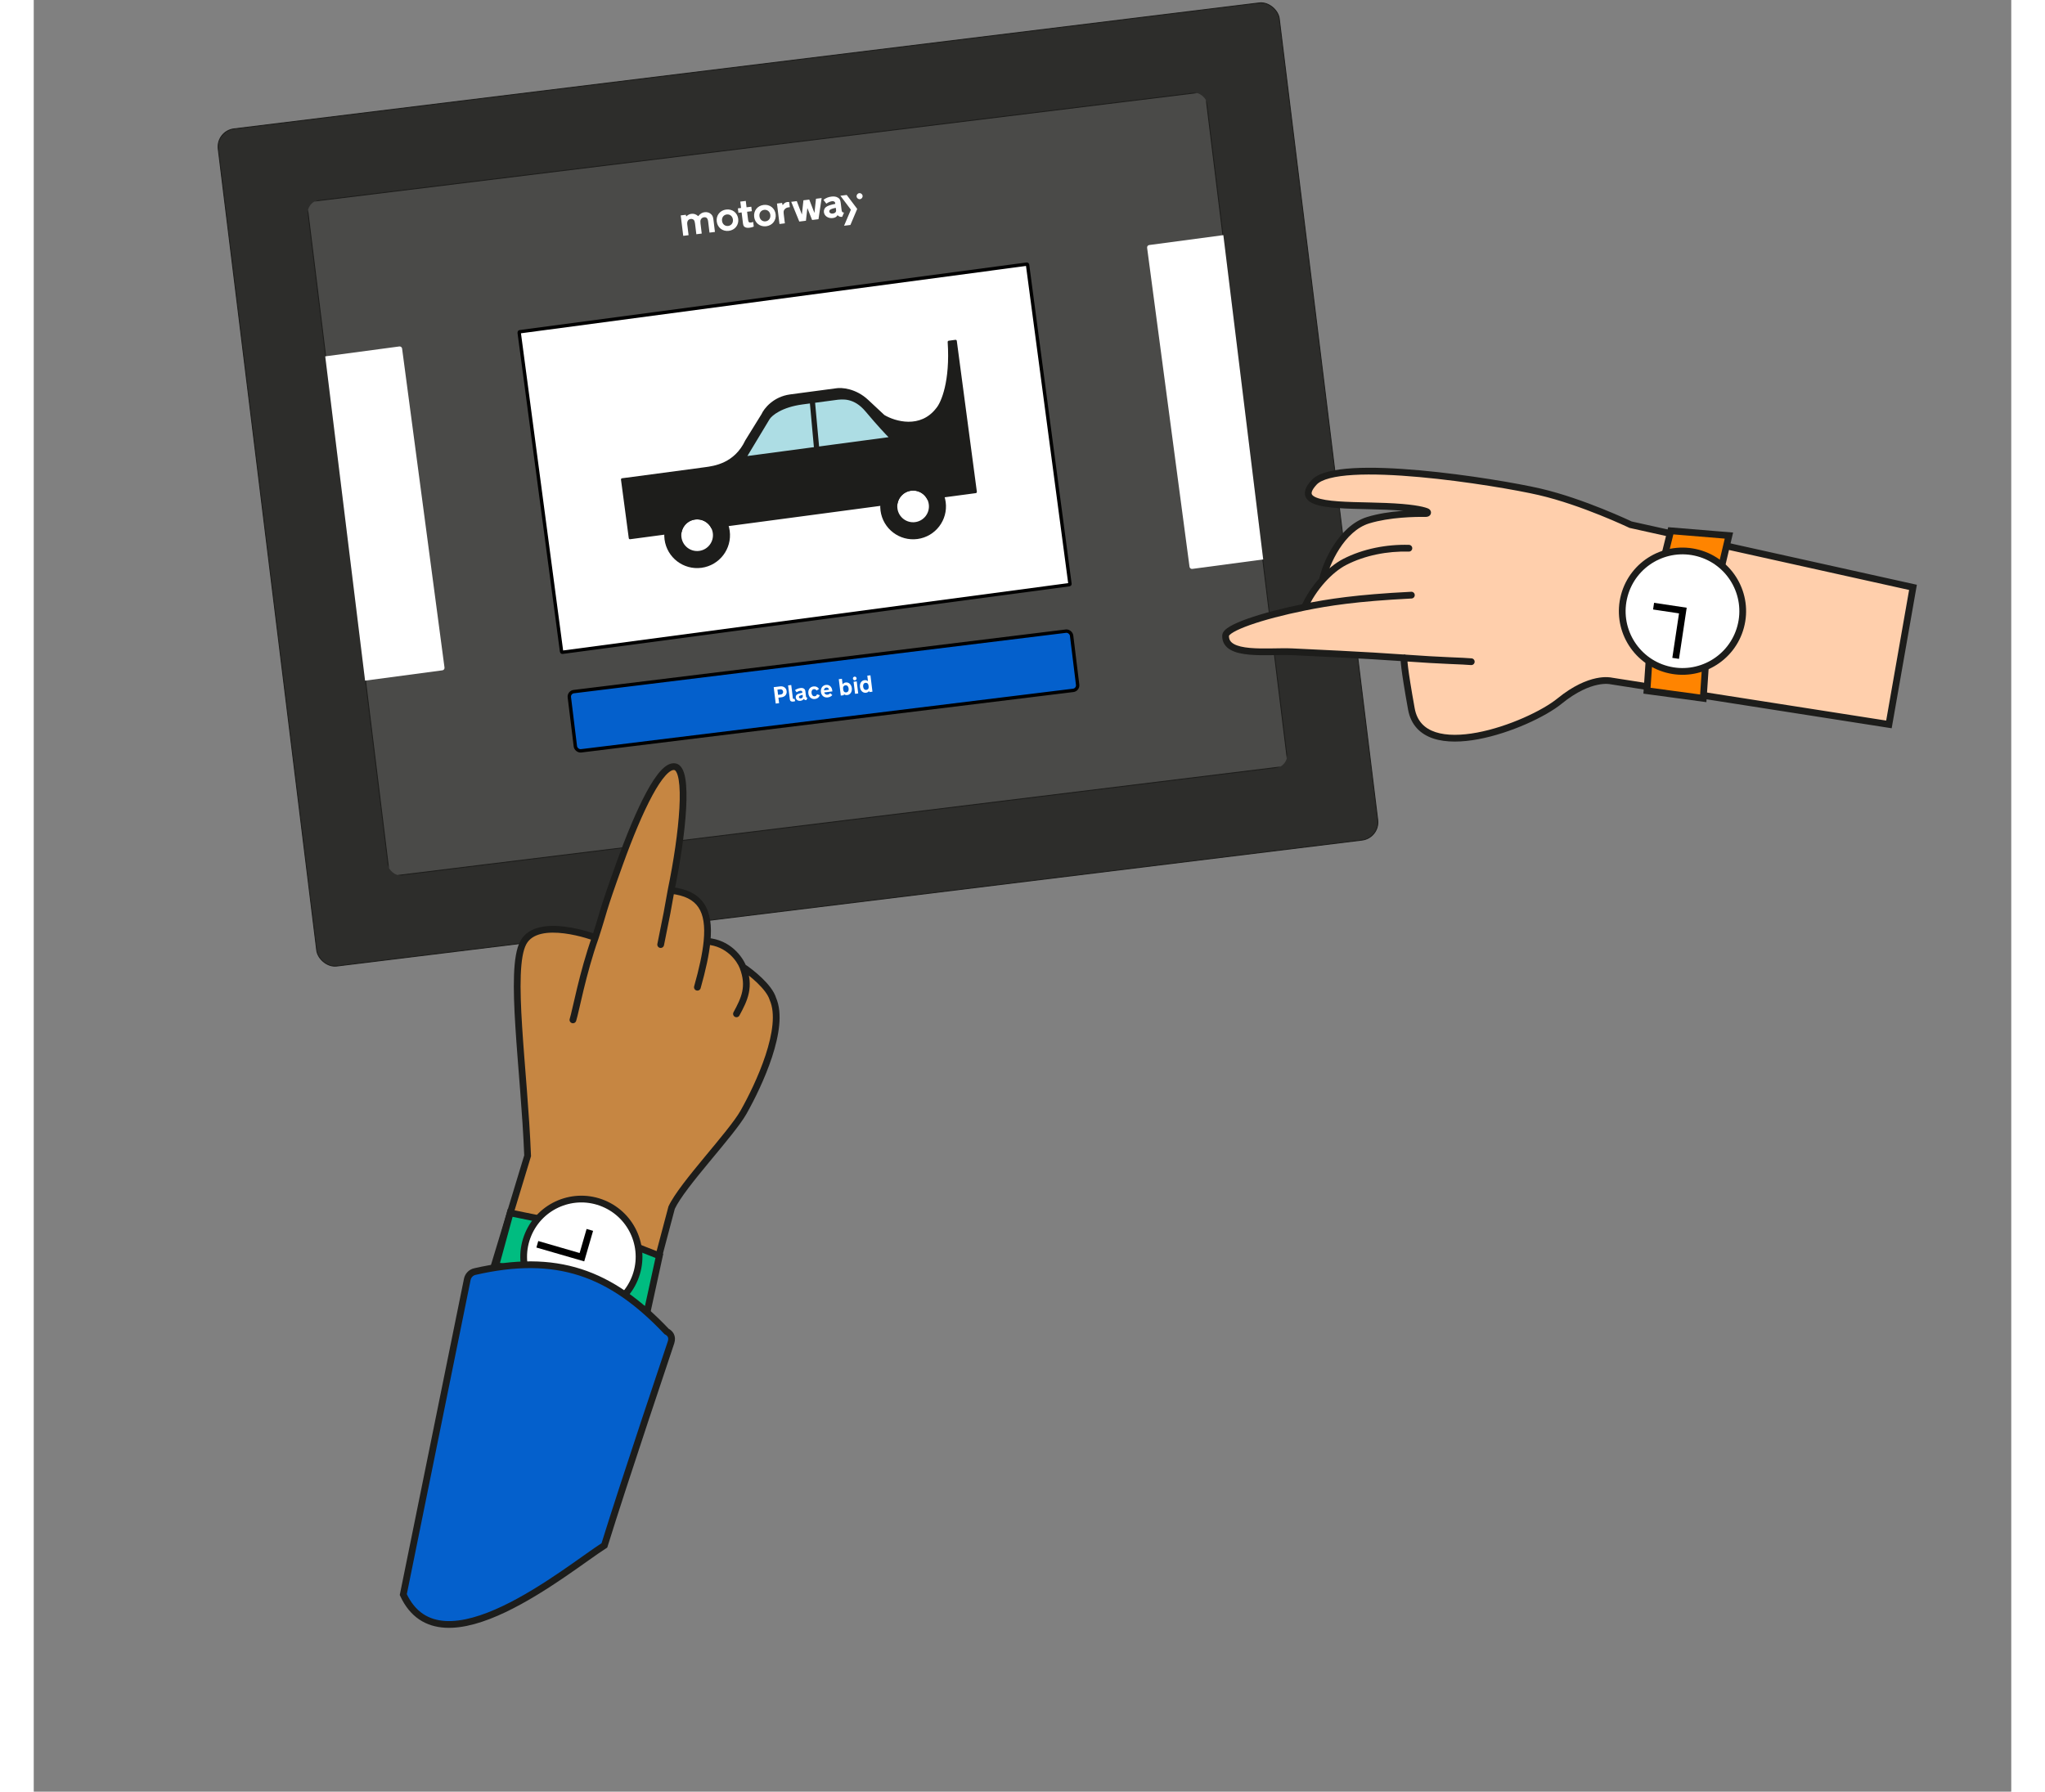 <svg fill="none" height="531" viewBox="0 0 586 531" width="606" xmlns="http://www.w3.org/2000/svg"><rect x="0" y="0" width="586" height="531" fill="#808080" stroke="none"/><rect fill="#2D2D2B" height="249.865" rx="5.34" stroke="#1D1D1B" stroke-width="0.274" transform="matrix(0.993 -0.122 0.122 0.993 53.852 38.743)" width="316.634" x="0.153" y="0.119"></rect><g clip-path="url(#clip0_1541_34206)"><rect fill="#4A4A48" height="201.271" rx="1.689" stroke="#1D1D1B" stroke-width="0.274" transform="matrix(0.993 -0.122 0.122 0.993 80.727 59.781)" width="268.144" x="0.153" y="0.119"></rect><path d="M-42.486 123.528C-42.539 123.128 -42.258 122.761 -41.858 122.707L108.335 102.68C108.735 102.626 109.102 102.907 109.155 103.307L121.722 197.848C121.776 198.248 121.495 198.615 121.095 198.668L-29.099 218.696C-29.498 218.749 -29.866 218.468 -29.919 218.068L-42.486 123.528Z" fill="white"></path><path clip-rule="evenodd" d="M12.032 193.167C17.363 192.456 21.11 187.555 20.401 182.22C19.692 176.884 14.795 173.136 9.463 173.847C4.132 174.557 0.385 179.459 1.094 184.794C1.803 190.13 6.7 193.878 12.032 193.167ZM11.365 188.158C13.932 187.816 15.736 185.456 15.395 182.887C15.053 180.318 12.696 178.513 10.129 178.856C7.562 179.198 5.757 181.558 6.099 184.127C6.44 186.696 8.798 188.501 11.365 188.158Z" fill="#1D1D1B" fill-rule="evenodd"></path><path clip-rule="evenodd" d="M76.032 184.633C81.363 183.922 85.11 179.021 84.401 173.685C83.692 168.35 78.795 164.601 73.463 165.312C68.132 166.023 64.385 170.925 65.094 176.26C65.803 181.595 70.7 185.344 76.032 184.633ZM75.365 179.624C77.932 179.282 79.737 176.922 79.395 174.353C79.054 171.784 76.696 169.979 74.129 170.321C71.562 170.664 69.757 173.024 70.099 175.593C70.44 178.161 72.798 179.966 75.365 179.624Z" fill="#1D1D1B" fill-rule="evenodd"></path><path clip-rule="evenodd" d="M14.982 181.486C14.13 179.698 12.197 178.58 10.129 178.856C8.061 179.131 6.489 180.716 6.134 182.665L-9.103 184.697C-9.303 184.724 -9.486 184.583 -9.513 184.383L-11.818 167.039C-11.845 166.839 -11.704 166.655 -11.505 166.629L12.804 163.387L13.016 163.359C15.802 162.992 21.815 162.201 25.022 155.386L29.816 147.646C30.563 145.968 33.309 142.446 38.315 141.779L51.901 139.967C53.562 139.685 57.798 139.982 61.458 143.426L66.236 147.887C69.397 149.772 76.898 152 81.61 145.837C83.066 144.141 85.757 137.864 84.989 126.255C84.976 126.062 85.114 125.889 85.306 125.863L87.285 125.599C87.485 125.573 87.668 125.713 87.695 125.913L93.639 170.629C93.665 170.829 93.525 171.012 93.325 171.039L78.982 172.952C78.13 171.163 76.198 170.045 74.13 170.321C72.062 170.597 70.489 172.182 70.134 174.131L14.982 181.486ZM25.64 160.037L32.198 149.149C32.898 148.024 35.834 145.569 41.984 144.749L51.28 143.509C51.38 143.496 51.483 143.481 51.589 143.467C53.759 143.166 57.172 142.692 60.635 146.813C64.266 151.136 66.707 153.711 67.473 154.459L25.64 160.037Z" fill="#1D1D1B" fill-rule="evenodd"></path><path d="M329.926 73.438C329.873 73.038 330.154 72.67 330.554 72.617L480.747 52.589C481.147 52.536 481.514 52.817 481.568 53.217L494.135 147.757C494.188 148.157 493.907 148.525 493.507 148.578L343.314 168.605C342.914 168.659 342.547 168.378 342.493 167.978L329.926 73.438Z" fill="white"></path><path clip-rule="evenodd" d="M384.445 143.077C389.777 142.366 393.524 137.465 392.815 132.129C392.106 126.794 387.209 123.045 381.877 123.756C376.545 124.467 372.798 129.369 373.507 134.704C374.217 140.039 379.114 143.788 384.445 143.077ZM383.779 138.068C386.346 137.726 388.15 135.366 387.809 132.797C387.467 130.228 385.109 128.423 382.542 128.765C379.975 129.108 378.171 131.468 378.512 134.037C378.854 136.605 381.212 138.41 383.779 138.068Z" fill="#1D1D1B" fill-rule="evenodd"></path><path clip-rule="evenodd" d="M448.445 134.543C453.777 133.832 457.524 128.931 456.815 123.595C456.105 118.26 451.208 114.511 445.877 115.222C440.545 115.933 436.798 120.834 437.507 126.17C438.216 131.505 443.113 135.254 448.445 134.543ZM447.779 129.534C450.346 129.192 452.151 126.832 451.809 124.263C451.468 121.694 449.11 119.889 446.543 120.231C443.976 120.574 442.172 122.933 442.513 125.502C442.855 128.071 445.212 129.876 447.779 129.534Z" fill="#1D1D1B" fill-rule="evenodd"></path><path clip-rule="evenodd" d="M387.394 131.395C386.542 129.607 384.61 128.49 382.542 128.765C380.474 129.041 378.901 130.626 378.546 132.575L363.31 134.607C363.11 134.634 362.926 134.493 362.9 134.293L360.594 116.949C360.568 116.749 360.708 116.565 360.908 116.538L385.217 113.297L385.429 113.269C388.215 112.902 394.227 112.11 397.435 105.295L402.228 97.555C402.975 95.878 405.722 92.356 410.727 91.688L424.314 89.877C425.974 89.595 430.211 89.891 433.871 93.336L438.648 97.797C441.81 99.681 449.311 101.91 454.023 95.747C455.479 94.05 458.169 87.774 457.402 76.165C457.389 75.972 457.527 75.798 457.718 75.773L459.697 75.509C459.897 75.482 460.081 75.623 460.107 75.823L466.051 120.538C466.078 120.738 465.937 120.922 465.738 120.949L451.394 122.861C450.542 121.073 448.611 119.955 446.543 120.231C444.475 120.507 442.901 122.092 442.546 124.041L387.394 131.395ZM398.052 109.947L404.61 99.058C405.309 97.933 408.246 95.478 414.396 94.658L423.692 93.419C423.792 93.406 423.895 93.391 424.001 93.376C426.17 93.076 429.584 92.602 433.046 96.723C436.677 101.046 439.118 103.621 439.885 104.368L398.052 109.947Z" fill="#1D1D1B" fill-rule="evenodd"></path><rect fill="#0460CC" height="17.676" rx="1.5" transform="matrix(0.993 -0.122 0.122 0.993 157.924 204.793)" width="149.885" x="0.557" y="0.435"></rect><path d="M220.872 208.399L220.671 206.766L221.56 206.657C222.603 206.529 223.225 205.796 223.106 204.831C222.988 203.872 222.205 203.298 221.163 203.426L219.274 203.659L219.871 208.522L220.872 208.399ZM220.569 205.933L220.378 204.383L221.177 204.285C221.67 204.224 222.011 204.528 222.065 204.966C222.118 205.397 221.868 205.773 221.368 205.834L220.569 205.933ZM225.451 207.089C225.376 207.112 225.328 207.125 225.259 207.133C225.064 207.157 224.973 207.105 224.949 206.91L224.471 203.02L223.54 203.134L224.047 207.254C224.112 207.782 224.464 208.014 225.09 207.937C225.257 207.916 225.448 207.865 225.638 207.806L225.451 207.089ZM226.055 205.159C226.383 204.957 226.755 204.77 227.144 204.722C227.484 204.681 227.702 204.788 227.741 205.1L227.767 205.316L226.87 205.532C226.103 205.718 225.74 206.15 225.811 206.734C225.891 207.38 226.456 207.79 227.2 207.699C227.665 207.642 227.992 207.432 228.169 207.149L228.183 207.148C228.324 207.377 228.63 207.516 228.958 207.49L229.254 206.797C228.997 206.773 228.876 206.646 228.846 206.403L228.654 204.84C228.567 204.131 228.005 203.812 227.2 203.912C226.512 203.996 226.021 204.247 225.59 204.532L226.055 205.159ZM227.841 205.92L227.893 206.337C227.934 206.678 227.693 206.947 227.324 206.992C226.991 207.033 226.778 206.848 226.749 206.612C226.721 206.389 226.867 206.202 227.188 206.113L227.841 205.92ZM230.48 205.405C230.402 204.766 230.67 204.31 231.184 204.247C231.504 204.208 231.787 204.335 231.968 204.658L232.7 204.188C232.34 203.611 231.758 203.351 231.049 203.438C230.007 203.566 229.407 204.423 229.542 205.521C229.675 206.605 230.465 207.29 231.507 207.162C232.216 207.075 232.718 206.682 232.928 206.043L232.104 205.763C232.007 206.121 231.762 206.313 231.443 206.352C230.922 206.416 230.557 206.031 230.48 205.405ZM235.268 206.7C235.873 206.626 236.328 206.372 236.643 206.002L236.023 205.436C235.859 205.654 235.552 205.847 235.232 205.886C234.753 205.945 234.333 205.687 234.246 205.211L236.657 204.914L236.619 204.602C236.489 203.546 235.742 202.862 234.748 202.984C233.748 203.107 233.131 204.001 233.265 205.091C233.398 206.175 234.24 206.826 235.268 206.7ZM234.177 204.591C234.182 204.175 234.414 203.822 234.852 203.768C235.289 203.714 235.583 203.981 235.664 204.409L234.177 204.591ZM241.075 205.993C242.013 205.878 242.552 204.987 242.422 203.931C242.292 202.868 241.547 202.148 240.616 202.262C240.199 202.314 239.868 202.545 239.703 202.812L239.69 202.814L239.488 201.174L238.557 201.288L239.155 206.152L240.079 206.038L240.035 205.684L240.049 205.682C240.281 205.907 240.602 206.051 241.075 205.993ZM241.477 204.047C241.558 204.707 241.288 205.142 240.766 205.206C240.287 205.265 239.947 204.968 239.882 204.433L239.836 204.065C239.771 203.537 240.028 203.16 240.508 203.101C241.036 203.036 241.398 203.401 241.477 204.047ZM243.355 201.615C243.675 201.576 243.872 201.291 243.838 201.013C243.803 200.728 243.542 200.499 243.223 200.539C242.91 200.577 242.713 200.862 242.748 201.147C242.782 201.425 243.043 201.654 243.355 201.615ZM243.383 205.632L244.314 205.518L243.875 201.94L242.944 202.054L243.383 205.632ZM247.21 201.889L247.189 201.892C246.964 201.666 246.587 201.529 246.177 201.579C245.239 201.694 244.704 202.564 244.836 203.634C244.968 204.711 245.698 205.425 246.636 205.31C247.046 205.259 247.385 205.034 247.549 204.76L247.562 204.759L247.606 205.113L248.537 204.999L247.939 200.135L247.008 200.25L247.21 201.889ZM246.737 204.472C246.223 204.535 245.853 204.165 245.774 203.519C245.694 202.872 245.964 202.43 246.479 202.367C246.965 202.307 247.299 202.612 247.363 203.14L247.409 203.508C247.474 204.043 247.224 204.412 246.737 204.472Z" fill="white"></path><rect height="17.676" rx="1.5" stroke="black" transform="matrix(0.993 -0.122 0.122 0.993 157.924 204.793)" width="149.885" x="0.557" y="0.435"></rect><path d="M144.045 98.317L294.238 78.289C294.364 78.272 294.48 78.361 294.497 78.487L307.064 173.027C307.081 173.153 306.992 173.269 306.866 173.286L156.672 193.314C156.546 193.331 156.431 193.242 156.414 193.116L143.847 98.576C143.83 98.449 143.919 98.333 144.045 98.317Z" fill="white" stroke="black"></path><path d="M219.08 119.997L244.776 117.072L258.511 131.363L207.727 137.881L219.08 119.997Z" fill="#ADDDE4"></path><path clip-rule="evenodd" d="M197.868 168.281C203.2 167.57 206.947 162.668 206.238 157.333C205.529 151.998 200.632 148.249 195.3 148.96C189.969 149.671 186.221 154.572 186.931 159.908C187.64 165.243 192.537 168.992 197.868 168.281ZM197.203 163.272C199.77 162.93 201.574 160.57 201.233 158.001C200.891 155.432 198.534 153.627 195.966 153.969C193.399 154.312 191.595 156.671 191.937 159.24C192.278 161.809 194.636 163.614 197.203 163.272Z" fill="#1D1D1B" fill-rule="evenodd"></path><path clip-rule="evenodd" d="M261.869 159.747C267.201 159.036 270.948 154.134 270.239 148.799C269.53 143.464 264.633 139.715 259.301 140.426C253.97 141.137 250.222 146.038 250.932 151.374C251.641 156.709 256.538 160.458 261.869 159.747ZM261.203 154.738C263.77 154.395 265.574 152.035 265.233 149.467C264.891 146.898 262.534 145.093 259.966 145.435C257.399 145.777 255.595 148.137 255.937 150.706C256.278 153.275 258.636 155.08 261.203 154.738Z" fill="#1D1D1B" fill-rule="evenodd"></path><path d="M230.737 119.102L232.17 134.806" stroke="#1D1D1B" stroke-linecap="round" stroke-width="1.55"></path><path clip-rule="evenodd" d="M252.708 149.68L200.818 156.599C199.967 154.811 198.035 153.693 195.966 153.969C193.898 154.245 192.325 155.83 191.971 157.779L176.734 159.811C176.534 159.837 176.351 159.697 176.324 159.497L174.019 142.152C173.992 141.953 174.132 141.769 174.332 141.742L198.641 138.501L198.853 138.473C201.639 138.106 207.652 137.314 210.859 130.499L215.652 122.759C216.4 121.082 219.146 117.56 224.151 116.892L237.738 115.081C239.399 114.798 243.635 115.095 247.295 118.54L252.073 123.001C255.234 124.885 262.735 127.114 267.447 120.951C268.903 119.254 271.594 112.978 270.826 101.368C270.813 101.176 270.951 101.002 271.143 100.977L273.122 100.713C273.322 100.686 273.505 100.827 273.532 101.026L279.476 145.742C279.502 145.942 279.362 146.126 279.162 146.152L264.818 148.065C263.967 146.277 262.035 145.159 259.966 145.435C257.898 145.711 256.325 147.296 255.971 149.245L252.708 149.68ZM211.477 135.151L218.035 124.262C218.735 123.137 221.671 120.682 227.821 119.862L237.117 118.623C237.217 118.609 237.32 118.595 237.426 118.58C239.596 118.279 243.009 117.806 246.472 121.927C250.103 126.249 252.543 128.825 253.31 129.572L211.477 135.151Z" fill="#1D1D1B" fill-rule="evenodd"></path><path clip-rule="evenodd" d="M243.842 58.246C243.902 58.737 244.348 59.086 244.838 59.025C245.327 58.965 245.676 58.519 245.615 58.028C245.555 57.537 245.109 57.188 244.62 57.249C244.13 57.309 243.782 57.756 243.842 58.246ZM240.912 57.783L239.037 58.014L242.144 62.144L240.128 66.904L242.003 66.673L244.019 61.913L240.912 57.783ZM237.76 62.28C237.826 62.818 237.447 63.215 236.782 63.297C236.219 63.367 235.8 63.119 235.748 62.697C235.704 62.338 235.935 62.101 236.544 61.884C236.929 61.745 237.246 61.68 237.677 61.601L237.76 62.28ZM239.377 62.12L239.133 60.135C239.015 59.174 238.825 58.898 238.292 58.574C237.814 58.269 237.178 58.165 236.398 58.261C235.486 58.373 234.77 58.659 234.016 59.228L234.869 60.361C235.428 59.958 236.027 59.698 236.528 59.636C236.924 59.587 237.248 59.691 237.393 59.92C237.475 60.053 237.468 60.002 237.52 60.424C236.15 60.684 235.277 60.973 234.767 61.361C234.305 61.717 234.076 62.291 234.15 62.893C234.29 64.033 235.434 64.79 236.777 64.624C237.48 64.538 237.902 64.278 238.191 63.774C238.562 64.157 238.998 64.325 239.446 64.27C239.495 64.264 239.536 64.259 239.58 64.25L240.107 63.005C239.57 62.954 239.461 62.811 239.377 62.12ZM213.194 65.774C212.901 65.887 212.762 65.917 212.559 65.942C211.957 66.016 211.766 65.832 211.675 65.089L211.389 62.757L212.802 62.583L212.64 61.263L211.227 61.437L210.995 59.549L209.371 59.749L209.603 61.637L208.656 61.754L208.818 63.073L209.765 62.957L210.136 65.98C210.221 66.672 210.302 66.909 210.525 67.142C210.823 67.456 211.371 67.584 212.087 67.496C212.564 67.437 212.985 67.327 213.364 67.159L213.194 65.774ZM215.052 64.094C215.174 65.095 215.949 65.712 216.869 65.599C217.789 65.486 218.398 64.698 218.275 63.697C218.152 62.696 217.371 62.08 216.451 62.193C215.531 62.306 214.929 63.093 215.052 64.094ZM219.85 63.503C220.072 65.311 218.882 66.827 217.048 67.053C215.219 67.278 213.705 66.095 213.483 64.287C213.261 62.479 214.444 60.964 216.273 60.739C218.107 60.513 219.628 61.695 219.85 63.503ZM203.963 65.46C204.086 66.461 204.86 67.078 205.78 66.965C206.7 66.851 207.309 66.064 207.186 65.063C207.063 64.061 206.282 63.445 205.362 63.558C204.442 63.672 203.84 64.458 203.963 65.46ZM208.761 64.868C208.983 66.676 207.793 68.192 205.959 68.418C204.13 68.644 202.616 67.46 202.394 65.652C202.172 63.845 203.355 62.329 205.184 62.104C207.019 61.878 208.539 63.061 208.761 64.868ZM232.546 64.964L230.653 65.197L229.246 61.664L228.825 65.422L226.856 65.664L224.464 59.809L226.113 59.606L227.626 63.58L228.082 59.363L229.808 59.151L231.346 63.122L231.802 58.905L233.477 58.699L232.546 64.964ZM220.986 66.386L220.243 60.328L221.751 60.142L221.924 60.81C222.358 60.223 222.752 59.941 223.251 59.879C223.429 59.857 223.585 59.852 223.861 59.883L224.048 61.407C223.944 61.406 223.855 61.417 223.829 61.42C223.241 61.493 222.871 61.656 222.574 61.978C222.205 62.361 222.15 62.654 222.254 63.5L222.584 66.189L220.986 66.386ZM200.25 68.94L199.847 65.661C199.729 64.7 199.344 64.305 198.615 64.395C198.206 64.445 197.858 64.683 197.682 65.043C197.538 65.347 197.51 65.649 197.578 66.2L197.948 69.223L196.35 69.42L195.968 66.307C195.904 65.782 195.799 65.457 195.643 65.242C195.442 64.981 195.062 64.846 194.691 64.891C193.924 64.986 193.543 65.579 193.659 66.526L194.049 69.703L192.464 69.898L191.72 63.84L193.216 63.656L193.367 64.144C193.903 63.649 194.306 63.443 194.881 63.373C195.636 63.28 196.219 63.481 196.912 64.059C197.523 63.32 198.065 62.981 198.794 62.891C199.599 62.792 200.316 63.029 200.81 63.566C201.185 63.975 201.318 64.322 201.427 65.206L201.861 68.741L200.25 68.94V68.94Z" fill="white" fill-rule="evenodd"></path></g><path d="M145.07 279.375C140.78 287.311 145.341 316.812 146.352 342.53L132.085 389.554L177.35 401.921L189.032 357.894C192.279 350.98 206.667 336.13 210.349 329.6C214.952 321.437 222.789 304.609 219.027 296.052C217.966 292.495 212.665 288.262 210.147 286.59C209.246 284.238 205.86 279.423 199.518 278.978C200.404 269.796 197.58 264.845 188.864 263.897C192.333 247.127 194.227 228.107 190.036 227.24C185.845 226.373 179.348 240.11 173.713 255.707C168.078 271.304 169.247 269.141 166.4 277.857C166.4 277.857 149.36 271.44 145.07 279.375Z" fill="#C68642"></path><path d="M146.352 342.53L147.309 342.82L147.358 342.659L147.351 342.491L146.352 342.53ZM145.07 279.375L145.95 279.851L145.07 279.375ZM173.713 255.707L174.653 256.047L173.713 255.707ZM190.036 227.24L190.238 226.261L190.238 226.261L190.036 227.24ZM189.032 357.894L188.127 357.469L188.088 357.551L188.065 357.638L189.032 357.894ZM210.349 329.6L209.478 329.109L210.349 329.6ZM219.027 296.052L218.068 296.337L218.086 296.397L218.111 296.454L219.027 296.052ZM188.864 263.897L187.884 263.695L187.881 263.709L187.879 263.724L188.864 263.897ZM184.801 279.746C184.692 280.288 185.044 280.815 185.585 280.923C186.127 281.031 186.654 280.68 186.762 280.138L184.801 279.746ZM132.085 389.554L131.128 389.263L130.83 390.247L131.822 390.518L132.085 389.554ZM177.35 401.921L177.087 402.886L178.059 403.151L178.317 402.177L177.35 401.921ZM158.825 301.958C158.658 302.484 158.948 303.047 159.475 303.214C160.001 303.382 160.563 303.091 160.731 302.565L158.825 301.958ZM166.4 277.857L167.342 278.191L167.347 278.179L167.351 278.167L166.4 277.857ZM207.363 300.001C207.1 300.486 207.281 301.093 207.767 301.356C208.253 301.618 208.859 301.438 209.122 300.952L207.363 300.001ZM210.147 286.59L209.213 286.948L210.147 286.59ZM195.7 292.313C195.55 292.844 195.859 293.397 196.391 293.546C196.923 293.696 197.475 293.386 197.625 292.855L195.7 292.313ZM147.351 342.491C146.845 329.627 145.447 315.739 144.721 304.221C144.356 298.438 144.16 293.244 144.318 289.012C144.477 284.73 144.998 281.611 145.95 279.851L144.19 278.9C142.997 281.108 142.479 284.652 142.319 288.937C142.157 293.273 142.359 298.549 142.725 304.347C143.459 315.994 144.847 329.715 145.353 342.569L147.351 342.491ZM174.653 256.047C177.465 248.265 180.478 240.985 183.295 235.775C184.708 233.163 186.043 231.123 187.248 229.803C187.851 229.143 188.385 228.702 188.843 228.451C189.294 228.204 189.609 228.173 189.833 228.219L190.238 226.261C189.415 226.09 188.61 226.298 187.882 226.697C187.16 227.093 186.455 227.705 185.771 228.455C184.403 229.954 182.976 232.16 181.536 234.824C178.649 240.164 175.596 247.552 172.772 255.367L174.653 256.047ZM189.937 358.319C190.701 356.692 192.154 354.539 194.013 352.077C195.861 349.631 198.066 346.938 200.298 344.241C204.719 338.899 209.323 333.457 211.22 330.091L209.478 329.109C207.694 332.273 203.263 337.522 198.757 342.966C196.526 345.662 194.295 348.386 192.417 350.872C190.55 353.344 188.986 355.639 188.127 357.469L189.937 358.319ZM211.22 330.091C213.541 325.976 216.683 319.666 218.775 313.285C219.821 310.095 220.614 306.858 220.901 303.851C221.187 300.855 220.978 298.006 219.942 295.649L218.111 296.454C218.956 298.376 219.179 300.84 218.91 303.661C218.642 306.471 217.893 309.556 216.875 312.662C214.838 318.876 211.76 325.061 209.478 329.109L211.22 330.091ZM189.833 228.219C189.957 228.245 190.184 228.355 190.451 228.85C190.718 229.347 190.951 230.104 191.122 231.138C191.462 233.197 191.514 236.094 191.324 239.55C190.944 246.443 189.613 255.338 187.884 263.695L189.843 264.1C191.583 255.686 192.934 246.686 193.321 239.66C193.514 236.156 193.471 233.087 193.095 230.812C192.908 229.679 192.629 228.677 192.211 227.902C191.793 227.126 191.163 226.452 190.238 226.261L189.833 228.219ZM187.879 263.724C186.531 271.369 186.985 268.804 184.801 279.746L186.762 280.138C188.945 269.204 188.496 271.744 189.848 264.071L187.879 263.724ZM145.395 342.24L131.128 389.263L133.042 389.844L147.309 342.82L145.395 342.24ZM131.822 390.518L177.087 402.886L177.614 400.956L132.349 388.589L131.822 390.518ZM178.317 402.177L189.998 358.151L188.065 357.638L176.384 401.665L178.317 402.177ZM160.731 302.565C160.952 301.87 161.243 300.639 161.603 299.08C161.968 297.499 162.414 295.536 162.952 293.32C164.028 288.887 165.468 283.47 167.342 278.191L165.458 277.522C163.55 282.894 162.092 288.387 161.008 292.848C160.467 295.078 160.017 297.057 159.654 298.63C159.286 300.225 159.016 301.36 158.825 301.958L160.731 302.565ZM167.351 278.167C170.223 269.375 169.021 271.637 174.653 256.047L172.772 255.367C167.135 270.971 168.272 268.907 165.449 277.546L167.351 278.167ZM145.95 279.851C146.844 278.196 148.419 277.236 150.44 276.764C152.476 276.288 154.875 276.333 157.217 276.632C159.548 276.93 161.76 277.47 163.395 277.939C164.21 278.173 164.878 278.388 165.34 278.544C165.571 278.622 165.75 278.685 165.871 278.728C165.931 278.749 165.976 278.766 166.006 278.777C166.021 278.782 166.032 278.787 166.039 278.789C166.042 278.79 166.045 278.791 166.046 278.792C166.047 278.792 166.048 278.792 166.048 278.792C166.048 278.792 166.048 278.792 166.048 278.792C166.048 278.792 166.048 278.792 166.4 277.857C166.752 276.921 166.752 276.921 166.752 276.92C166.752 276.92 166.751 276.92 166.751 276.92C166.75 276.92 166.749 276.919 166.748 276.919C166.745 276.918 166.741 276.916 166.736 276.915C166.727 276.911 166.713 276.906 166.696 276.9C166.661 276.887 166.61 276.868 166.545 276.845C166.413 276.798 166.222 276.731 165.979 276.649C165.492 276.485 164.795 276.26 163.946 276.017C162.252 275.531 159.935 274.963 157.47 274.648C155.017 274.335 152.351 274.264 149.985 274.817C147.604 275.373 145.441 276.587 144.19 278.9L145.95 279.851ZM209.122 300.952C210.286 298.798 211.396 296.677 211.895 294.321C212.403 291.924 212.271 289.339 211.081 286.233L209.213 286.948C210.275 289.72 210.361 291.913 209.938 293.907C209.507 295.942 208.539 297.825 207.363 300.001L209.122 300.952ZM219.985 295.766C219.376 293.723 217.617 291.622 215.828 289.895C214.006 288.135 212.002 286.621 210.7 285.757L209.594 287.423C210.811 288.231 212.716 289.67 214.439 291.334C216.195 293.03 217.617 294.824 218.068 296.337L219.985 295.766ZM197.625 292.855C199.116 287.561 200.138 282.965 200.513 279.074L198.522 278.882C198.164 282.598 197.178 287.062 195.7 292.313L197.625 292.855ZM200.513 279.074C200.964 274.4 200.499 270.583 198.621 267.792C196.713 264.956 193.499 263.396 188.972 262.903L188.755 264.891C192.945 265.347 195.5 266.736 196.962 268.908C198.453 271.124 198.957 274.373 198.522 278.882L200.513 279.074ZM199.448 279.976C205.273 280.385 208.399 284.821 209.213 286.948L211.081 286.233C210.094 283.656 206.446 278.462 199.588 277.98L199.448 279.976Z" fill="#1D1D1B"></path><path d="M136.919 375.048L148.885 377.465L152.445 361.755L141.185 359.464L136.919 375.048Z" fill="#00BC80" stroke="#1D1D1B" stroke-width="2"></path><path d="M172.011 384.659L181.852 388.415L185.392 372.197L176.15 368.549L172.011 384.659Z" fill="#00BC80" stroke="#1D1D1B" stroke-width="2"></path><circle cx="162.276" cy="372.467" fill="white" r="17.094" stroke="#1D1D1B" stroke-width="2" transform="rotate(-157.359 162.276 372.467)"></circle><path d="M187.533 394.603C170.868 377.01 154.845 371.343 130.7 376.864C129.571 377.122 128.703 378.028 128.473 379.164L109.506 472.589C120.576 496.601 158.185 464.947 169.1 458.012C175.142 438.524 188.264 399.629 188.845 397.843C189.414 396.098 188.511 395.115 187.533 394.603Z" fill="#0460CC" stroke="#1D1D1B" stroke-width="2"></path><path d="M149.229 368.767L162.443 372.597L164.787 364.508" stroke="black" stroke-width="2"></path><path d="M452.169 207.765C443.021 215.215 411.278 227.08 408.231 210.082C406.005 197.666 405.963 195.34 406.102 194.989C395.465 194.205 377.281 193.371 372.904 193.167C365.858 192.838 352.925 194.72 353.188 188.355C353.281 186.108 363.693 182.55 376.595 179.946C377.718 177.308 379.609 174.414 381.87 171.9C382.853 167.09 387.495 156.59 395.456 154.161C401.727 152.248 409.462 152.152 412.462 152.197C413.112 152.207 413.284 151.797 412.675 151.57C411.286 151.052 408.078 150.371 400.687 150.066C387.96 149.54 372.374 150.526 379.438 142.937C386.502 135.349 433.42 142.792 446.233 145.759C459.046 148.725 473.18 155.496 473.18 155.496L556.88 174.077L549.751 214.697L467.33 201.8C467.33 201.8 461.318 200.315 452.169 207.765Z" fill="#FFCFAC"></path><path d="M452.169 207.765L451.538 206.99L452.169 207.765ZM408.231 210.082L407.246 210.258L408.231 210.082ZM372.904 193.167L372.858 194.166L372.904 193.167ZM353.188 188.355L354.187 188.396L354.187 188.396L353.188 188.355ZM379.438 142.937L380.17 143.618L379.438 142.937ZM400.687 150.066L400.645 151.065L400.687 150.066ZM412.675 151.57L413.025 150.633L412.675 151.57ZM412.462 152.197L412.447 153.197L412.447 153.197L412.462 152.197ZM395.456 154.161L395.748 155.118L395.456 154.161ZM376.595 179.946L376.793 180.926L376.595 179.946ZM408.287 177.38C408.839 177.353 409.263 176.883 409.236 176.331C409.208 175.78 408.738 175.355 408.187 175.383L408.287 177.38ZM467.33 201.8L467.09 202.771L467.132 202.782L467.175 202.788L467.33 201.8ZM425.887 197.108C426.437 197.163 426.926 196.761 426.981 196.212C427.036 195.662 426.634 195.172 426.085 195.118L425.887 197.108ZM406.23 194.998L406.156 195.995L406.156 195.995L406.23 194.998ZM407.471 163.478C408.023 163.493 408.483 163.058 408.499 162.506C408.514 161.954 408.079 161.494 407.527 161.478L407.471 163.478ZM388.485 166.542L388.027 165.653L388.485 166.542ZM473.18 155.496L472.748 156.398L472.851 156.448L472.963 156.472L473.18 155.496ZM549.751 214.697L549.597 215.685L550.567 215.837L550.736 214.87L549.751 214.697ZM556.88 174.077L557.865 174.25L558.03 173.308L557.097 173.101L556.88 174.077ZM451.538 206.99C447.114 210.592 437.052 215.361 427.728 217.109C423.066 217.982 418.721 218.074 415.406 216.988C412.171 215.929 409.905 213.756 409.215 209.905L407.246 210.258C408.08 214.907 410.924 217.625 414.784 218.889C418.564 220.127 423.298 219.974 428.096 219.075C437.692 217.276 448.076 212.388 452.801 208.54L451.538 206.99ZM372.951 192.168C371.15 192.084 368.976 192.141 366.8 192.171C364.6 192.202 362.378 192.206 360.395 192.028C358.388 191.848 356.752 191.49 355.657 190.874C355.125 190.574 354.756 190.233 354.523 189.853C354.295 189.481 354.162 189.015 354.187 188.396L352.189 188.314C352.149 189.287 352.362 190.154 352.818 190.898C353.27 191.635 353.924 192.193 354.676 192.617C356.153 193.449 358.141 193.834 360.216 194.02C362.314 194.208 364.629 194.202 366.828 194.171C369.051 194.14 371.136 194.085 372.858 194.166L372.951 192.168ZM446.459 144.784C440.005 143.29 425.026 140.681 410.77 139.394C403.642 138.75 396.659 138.434 390.995 138.761C388.165 138.924 385.631 139.25 383.558 139.79C381.514 140.323 379.784 141.097 378.706 142.256L380.17 143.618C380.858 142.88 382.139 142.227 384.063 141.726C385.958 141.232 388.349 140.917 391.111 140.758C396.631 140.439 403.503 140.746 410.59 141.386C424.761 142.665 439.649 145.261 446.008 146.733L446.459 144.784ZM378.706 142.256C377.779 143.252 377.138 144.193 376.849 145.095C376.544 146.044 376.63 146.958 377.161 147.74C377.654 148.467 378.451 148.96 379.325 149.315C380.212 149.676 381.289 149.938 382.476 150.136C384.851 150.532 387.83 150.697 390.972 150.797C394.152 150.898 397.46 150.933 400.645 151.065L400.728 149.066C397.55 148.935 394.138 148.897 391.036 148.798C387.897 148.698 385.035 148.535 382.805 148.164C381.69 147.978 380.774 147.745 380.078 147.462C379.367 147.173 378.989 146.873 378.816 146.617C378.68 146.416 378.608 146.158 378.753 145.706C378.913 145.207 379.331 144.52 380.17 143.618L378.706 142.256ZM400.645 151.065C408.021 151.369 411.094 152.048 412.326 152.507L413.025 150.633C411.478 150.057 408.136 149.372 400.728 149.066L400.645 151.065ZM412.477 151.198C409.465 151.152 401.595 151.243 395.164 153.205L395.748 155.118C401.859 153.253 409.459 153.152 412.447 153.197L412.477 151.198ZM354.187 188.396C354.183 188.49 354.144 188.415 354.397 188.164C354.63 187.932 355.013 187.649 355.572 187.324C356.685 186.679 358.332 185.967 360.422 185.227C364.591 183.752 370.371 182.223 376.793 180.926L376.397 178.966C369.918 180.274 364.041 181.825 359.755 183.342C357.618 184.098 355.838 184.859 354.569 185.594C353.937 185.96 353.391 186.344 352.986 186.747C352.601 187.13 352.216 187.659 352.189 188.314L354.187 188.396ZM376.793 180.926C383.745 179.523 391.99 178.2 408.287 177.38L408.187 175.383C391.798 176.207 383.454 177.542 376.397 178.966L376.793 180.926ZM452.801 208.54C457.263 204.906 460.91 203.491 463.387 202.967C464.628 202.705 465.585 202.664 466.215 202.684C466.531 202.694 466.765 202.72 466.912 202.741C466.986 202.752 467.038 202.761 467.068 202.767C467.083 202.77 467.092 202.772 467.096 202.773C467.098 202.773 467.098 202.773 467.097 202.773C467.097 202.773 467.096 202.773 467.095 202.772C467.094 202.772 467.094 202.772 467.093 202.772C467.092 202.772 467.092 202.772 467.091 202.772C467.091 202.771 467.09 202.771 467.33 201.8C467.57 200.83 467.569 200.829 467.568 200.829C467.568 200.829 467.567 200.829 467.567 200.829C467.566 200.829 467.564 200.828 467.563 200.828C467.56 200.827 467.557 200.827 467.554 200.826C467.547 200.824 467.539 200.822 467.529 200.82C467.509 200.816 467.484 200.81 467.452 200.804C467.39 200.792 467.304 200.777 467.195 200.761C466.978 200.73 466.671 200.698 466.28 200.685C465.497 200.66 464.379 200.713 462.973 201.01C460.157 201.606 456.224 203.173 451.538 206.99L452.801 208.54ZM426.085 195.118C424.836 194.994 422.627 194.919 419.412 194.775C416.172 194.63 411.849 194.412 406.304 194.001L406.156 195.995C411.727 196.408 416.07 196.627 419.322 196.773C422.599 196.92 424.71 196.991 425.887 197.108L426.085 195.118ZM406.304 194.001C406.261 193.998 406.219 193.995 406.176 193.991L406.029 195.986C406.071 195.989 406.114 195.992 406.156 195.995L406.304 194.001ZM406.176 193.991C395.521 193.206 377.322 192.372 372.951 192.168L372.858 194.166C377.24 194.37 395.408 195.203 406.029 195.986L406.176 193.991ZM409.215 209.905C408.103 203.703 407.54 200.038 407.272 197.887C407.138 196.81 407.08 196.13 407.062 195.708C407.054 195.497 407.056 195.367 407.06 195.293C407.067 195.198 407.074 195.251 407.032 195.357L405.173 194.62C405.096 194.814 405.074 195.016 405.065 195.164C405.054 195.334 405.054 195.541 405.064 195.791C405.085 196.292 405.15 197.035 405.287 198.135C405.562 200.339 406.132 204.044 407.246 210.258L409.215 209.905ZM407.032 195.357C407.011 195.41 406.88 195.732 406.484 195.876C406.042 196.036 405.698 195.827 405.596 195.752C405.483 195.67 405.421 195.585 405.406 195.563C405.392 195.544 405.382 195.528 405.374 195.515C405.37 195.509 405.366 195.502 405.363 195.496C405.361 195.493 405.359 195.49 405.357 195.487C405.357 195.485 405.356 195.484 405.355 195.482C405.354 195.481 405.354 195.481 405.354 195.48C405.353 195.48 405.353 195.479 405.353 195.479C405.353 195.479 405.353 195.478 405.353 195.478C405.352 195.478 405.352 195.478 406.23 194.998C407.107 194.519 407.107 194.518 407.107 194.518C407.107 194.518 407.107 194.518 407.107 194.517C407.106 194.517 407.106 194.517 407.106 194.516C407.106 194.515 407.105 194.515 407.105 194.514C407.104 194.512 407.103 194.51 407.102 194.508C407.1 194.505 407.098 194.501 407.095 194.497C407.09 194.489 407.085 194.479 407.079 194.469C407.066 194.449 407.05 194.423 407.029 194.394C406.997 194.35 406.913 194.238 406.775 194.137C406.647 194.044 406.275 193.825 405.803 193.995C405.379 194.149 405.219 194.502 405.173 194.62L407.032 195.357ZM407.527 161.478C400.898 161.291 393.869 162.643 388.027 165.653L388.943 167.431C394.442 164.598 401.127 163.298 407.471 163.478L407.527 161.478ZM388.027 165.653C385.578 166.915 383.187 168.939 381.126 171.231L382.614 172.568C384.567 170.394 386.773 168.55 388.943 167.431L388.027 165.653ZM381.126 171.231C378.804 173.815 376.848 176.8 375.675 179.554L377.515 180.338C378.589 177.816 380.415 175.014 382.614 172.568L381.126 171.231ZM395.164 153.205C390.859 154.518 387.543 157.976 385.206 161.595C382.862 165.227 381.407 169.17 380.89 171.699L382.85 172.1C383.316 169.82 384.674 166.108 386.887 162.68C389.107 159.241 392.092 156.233 395.748 155.118L395.164 153.205ZM446.008 146.733C452.342 148.199 459.024 150.612 464.138 152.668C466.692 153.694 468.847 154.628 470.363 155.305C471.121 155.643 471.719 155.917 472.126 156.107C472.33 156.201 472.486 156.274 472.591 156.324C472.643 156.348 472.683 156.367 472.709 156.38C472.722 156.386 472.732 156.391 472.739 156.394C472.742 156.395 472.744 156.396 472.746 156.397C472.746 156.397 472.747 156.398 472.747 156.398C472.747 156.398 472.747 156.398 472.748 156.398C472.748 156.398 472.748 156.398 473.18 155.496C473.612 154.594 473.612 154.594 473.611 154.594C473.611 154.594 473.611 154.594 473.611 154.594C473.61 154.594 473.609 154.593 473.608 154.593C473.606 154.592 473.604 154.591 473.6 154.589C473.593 154.585 473.582 154.58 473.568 154.574C473.54 154.56 473.499 154.541 473.444 154.515C473.336 154.464 473.176 154.389 472.968 154.292C472.553 154.1 471.946 153.821 471.179 153.479C469.644 152.793 467.466 151.849 464.884 150.812C459.729 148.74 452.938 146.284 446.459 144.784L446.008 146.733ZM467.175 202.788L549.597 215.685L549.906 213.709L467.485 200.812L467.175 202.788ZM550.736 214.87L557.865 174.25L555.895 173.905L548.766 214.524L550.736 214.87ZM557.097 173.101L473.396 154.52L472.963 156.472L556.663 175.054L557.097 173.101ZM412.326 152.507C412.39 152.531 412.319 152.52 412.226 152.41C412.113 152.276 411.972 151.977 412.103 151.624C412.212 151.33 412.429 151.229 412.472 151.212C412.532 151.187 412.543 151.199 412.477 151.198L412.447 153.197C412.707 153.201 412.982 153.165 413.238 153.059C413.477 152.96 413.821 152.744 413.978 152.321C414.157 151.838 413.986 151.394 413.754 151.12C413.543 150.87 413.265 150.723 413.025 150.633L412.326 152.507Z" fill="#1D1D1B"></path><path d="M494.734 206.965L495.58 194.276L478.868 192.768L478.056 204.71L494.734 206.965Z" fill="#FF8400" stroke="#1D1D1B" stroke-width="2"></path><path d="M499.819 169.407L502.339 158.728L485.106 157.31L482.615 167.356L499.819 169.407Z" fill="#FF8400" stroke="#1D1D1B" stroke-width="2"></path><circle cx="488.574" cy="181.14" fill="white" r="17.848" stroke="#1D1D1B" stroke-width="2" transform="rotate(105.032 488.574 181.14)"></circle><path d="M486.553 195.121L488.685 180.95L480.009 179.645" stroke="black" stroke-width="2"></path><defs><clipPath id="clip0_1541_34206"><rect fill="white" height="201.545" rx="3.83" transform="matrix(0.993 -0.122 0.122 0.993 80.74 59.762)" width="268.418"></rect></clipPath></defs></svg>